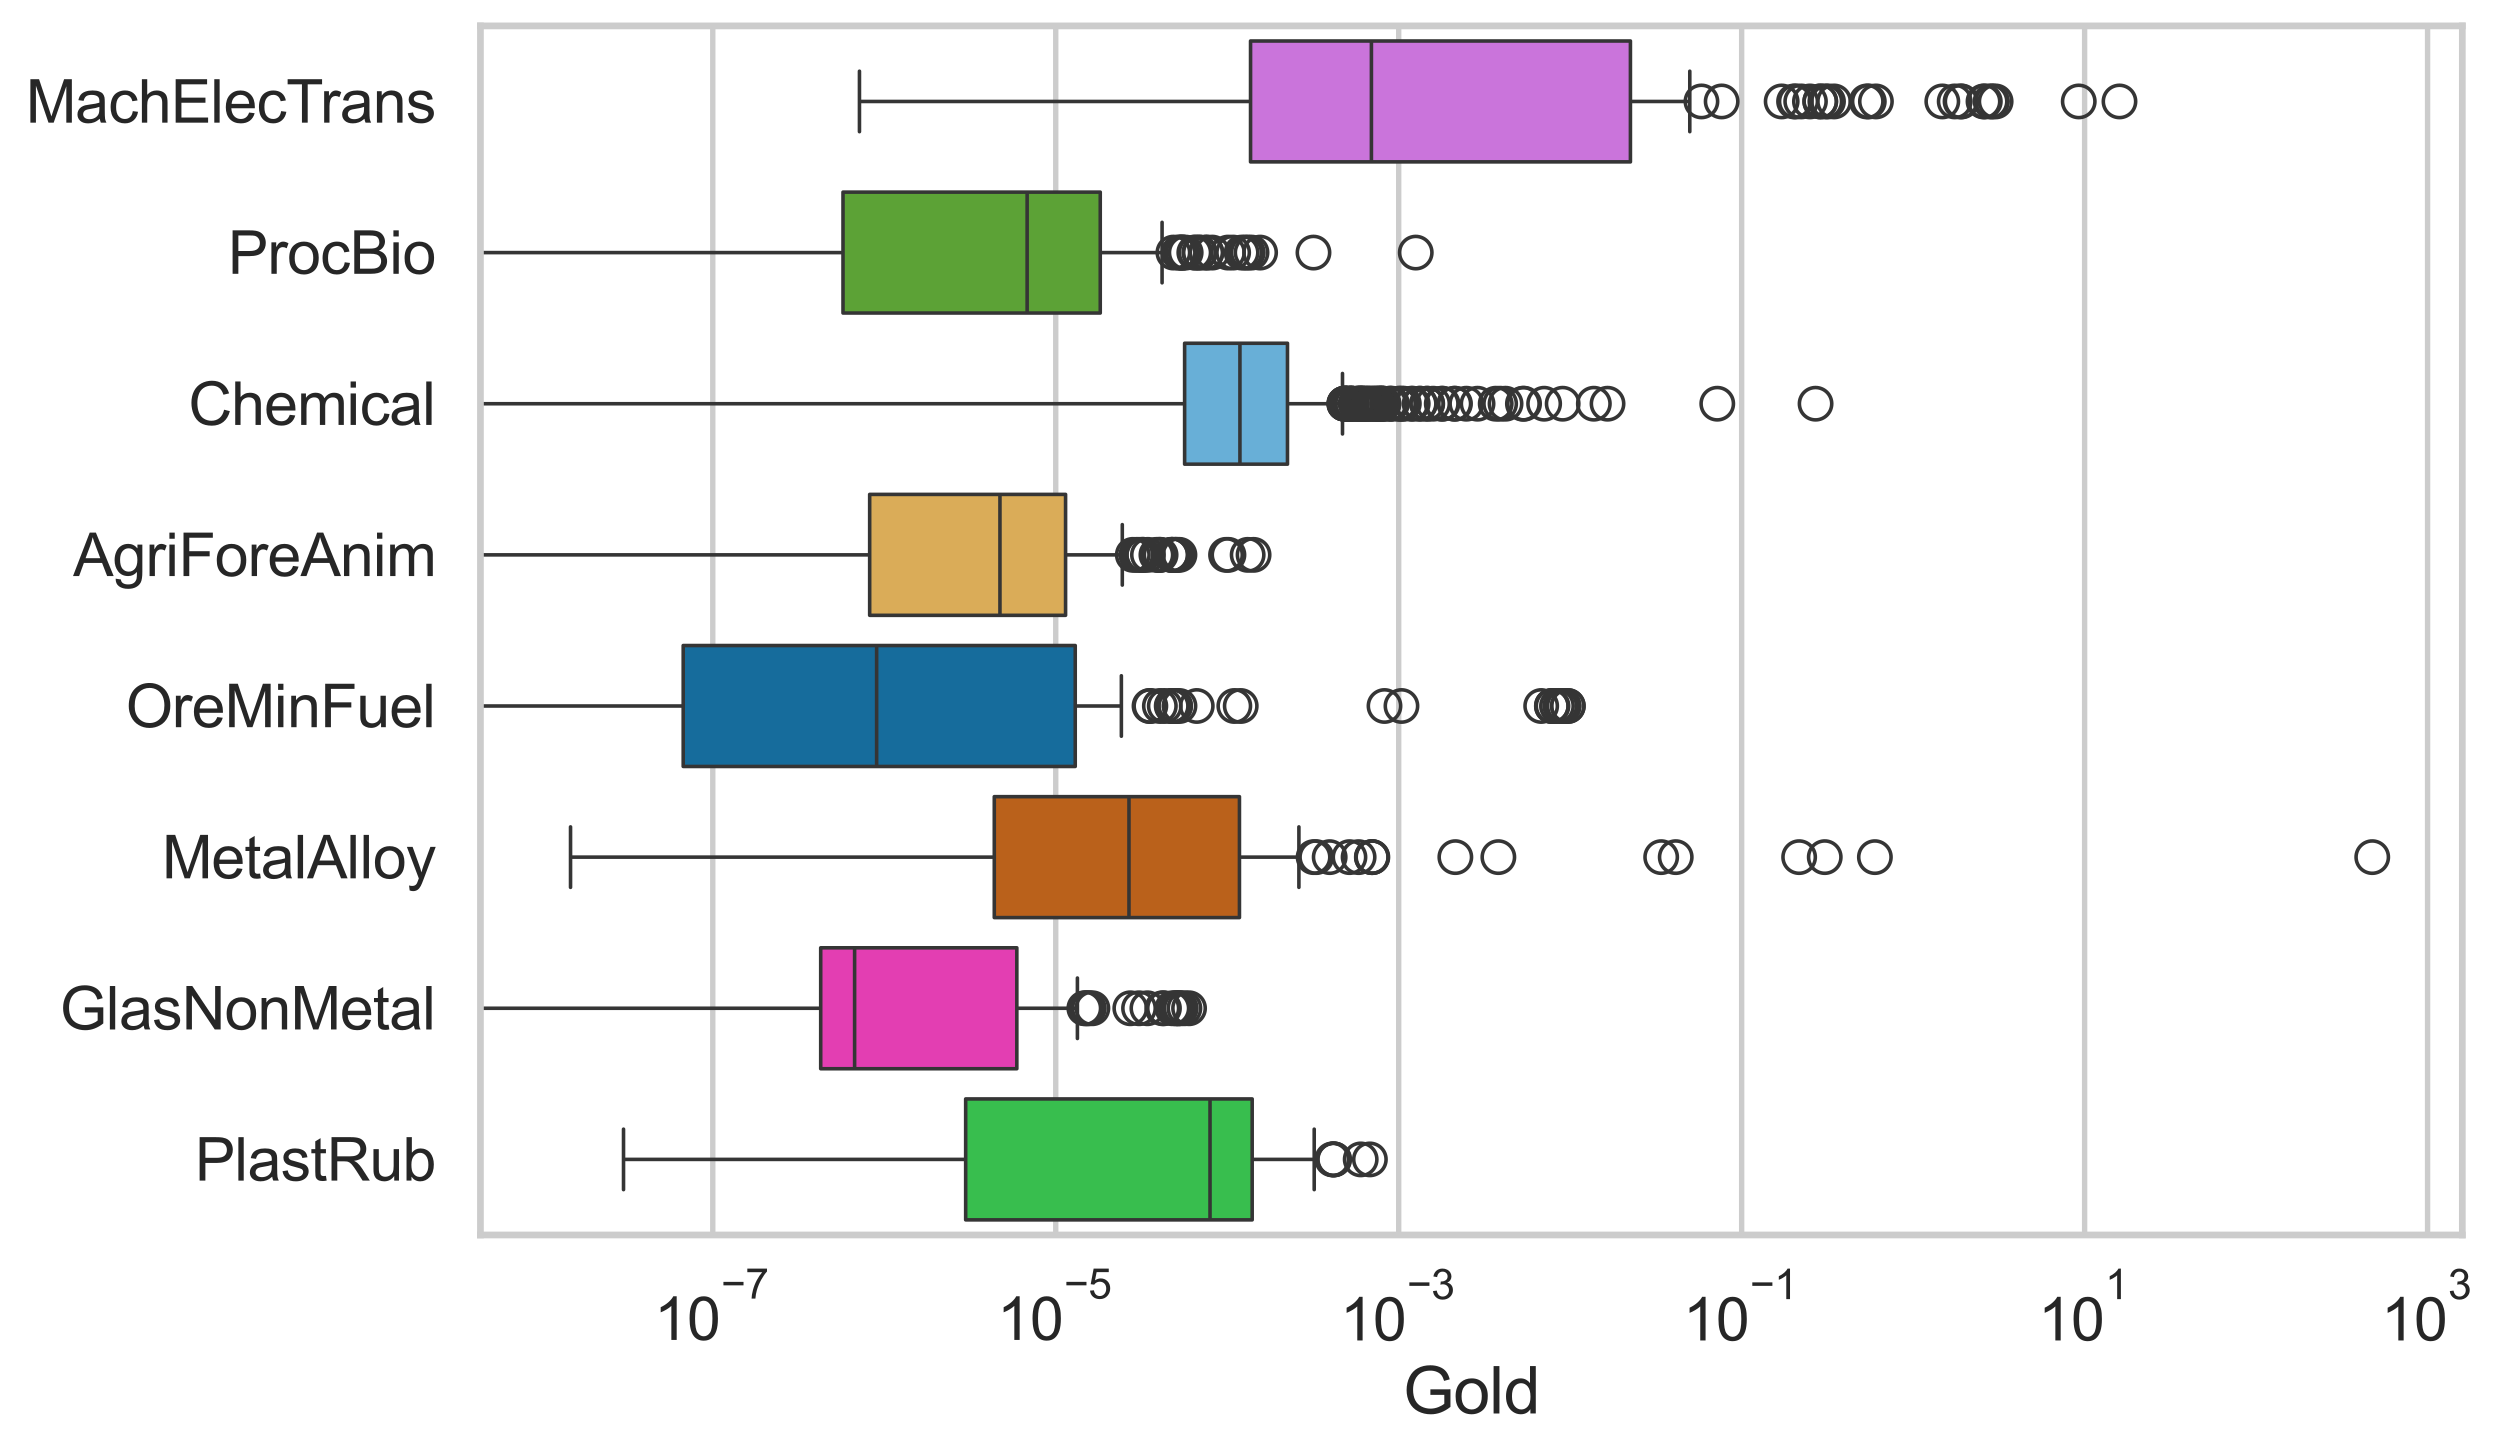 <?xml version="1.0" encoding="utf-8" standalone="no"?>
<!DOCTYPE svg PUBLIC "-//W3C//DTD SVG 1.1//EN"
  "http://www.w3.org/Graphics/SVG/1.1/DTD/svg11.dtd">
<svg xmlns:xlink="http://www.w3.org/1999/xlink" width="695.695pt" height="404.121pt" viewBox="0 0 695.695 404.121" xmlns="http://www.w3.org/2000/svg" version="1.1">
 <defs>
  <style type="text/css">*{stroke-linejoin: round; stroke-linecap: butt}</style>
 </defs>
 <g id="figure_1">
  <g id="patch_1">
   <path d="M 0 404.121 
L 695.695 404.121 
L 695.695 0 
L 0 0 
z
" style="fill: #ffffff"/>
  </g>
  <g id="axes_1">
   <g id="patch_2">
    <path d="M 133.697 343.665 
L 685.212 343.665 
L 685.212 7.2 
L 133.697 7.2 
z
" style="fill: #ffffff"/>
   </g>
   <g id="matplotlib.axis_1">
    <g id="xtick_1">
     <g id="line2d_1">
      <path d="M 198.35 343.665 
L 198.35 7.2 
" clip-path="url(#padf1cd4efc)" style="fill: none; stroke: #cccccc; stroke-width: 1.5; stroke-linecap: round"/>
     </g>
     <g id="text_1">
      <!-- $\mathdefault{10^{-7}}$ -->
      <g style="fill: #262626" transform="translate(182.015 373.015) scale(0.165 -0.165)">
       <defs>
        <path id="ArialMT-31" d="M 2384 0 
L 1822 0 
L 1822 3584 
Q 1619 3391 1289 3197 
Q 959 3003 697 2906 
L 697 3450 
Q 1169 3672 1522 3987 
Q 1875 4303 2022 4600 
L 2384 4600 
L 2384 0 
z
" transform="scale(0.016)"/>
        <path id="ArialMT-30" d="M 266 2259 
Q 266 3072 433 3567 
Q 600 4063 929 4331 
Q 1259 4600 1759 4600 
Q 2128 4600 2406 4451 
Q 2684 4303 2865 4023 
Q 3047 3744 3150 3342 
Q 3253 2941 3253 2259 
Q 3253 1453 3087 958 
Q 2922 463 2592 192 
Q 2263 -78 1759 -78 
Q 1097 -78 719 397 
Q 266 969 266 2259 
z
M 844 2259 
Q 844 1131 1108 757 
Q 1372 384 1759 384 
Q 2147 384 2411 759 
Q 2675 1134 2675 2259 
Q 2675 3391 2411 3762 
Q 2147 4134 1753 4134 
Q 1366 4134 1134 3806 
Q 844 3388 844 2259 
z
" transform="scale(0.016)"/>
        <path id="ArialMT-2212" d="M 3381 1997 
L 356 1997 
L 356 2522 
L 3381 2522 
L 3381 1997 
z
" transform="scale(0.016)"/>
        <path id="ArialMT-37" d="M 303 3981 
L 303 4522 
L 3269 4522 
L 3269 4084 
Q 2831 3619 2401 2847 
Q 1972 2075 1738 1259 
Q 1569 684 1522 0 
L 944 0 
Q 953 541 1156 1306 
Q 1359 2072 1739 2783 
Q 2119 3494 2547 3981 
L 303 3981 
z
" transform="scale(0.016)"/>
       </defs>
       <use xlink:href="#ArialMT-31" transform="translate(0 0.847)"/>
       <use xlink:href="#ArialMT-30" transform="translate(55.615 0.847)"/>
       <use xlink:href="#ArialMT-2212" transform="translate(112.973 70.541) scale(0.7)"/>
       <use xlink:href="#ArialMT-37" transform="translate(153.852 70.541) scale(0.7)"/>
      </g>
     </g>
    </g>
    <g id="xtick_2">
     <g id="line2d_2">
      <path d="M 293.788 343.665 
L 293.788 7.2 
" clip-path="url(#padf1cd4efc)" style="fill: none; stroke: #cccccc; stroke-width: 1.5; stroke-linecap: round"/>
     </g>
     <g id="text_2">
      <!-- $\mathdefault{10^{-5}}$ -->
      <g style="fill: #262626" transform="translate(277.453 373.015) scale(0.165 -0.165)">
       <defs>
        <path id="ArialMT-35" d="M 266 1200 
L 856 1250 
Q 922 819 1161 601 
Q 1400 384 1738 384 
Q 2144 384 2425 690 
Q 2706 997 2706 1503 
Q 2706 1984 2436 2262 
Q 2166 2541 1728 2541 
Q 1456 2541 1237 2417 
Q 1019 2294 894 2097 
L 366 2166 
L 809 4519 
L 3088 4519 
L 3088 3981 
L 1259 3981 
L 1013 2750 
Q 1425 3038 1878 3038 
Q 2478 3038 2890 2622 
Q 3303 2206 3303 1553 
Q 3303 931 2941 478 
Q 2500 -78 1738 -78 
Q 1113 -78 717 272 
Q 322 622 266 1200 
z
" transform="scale(0.016)"/>
       </defs>
       <use xlink:href="#ArialMT-31" transform="translate(0 0.88)"/>
       <use xlink:href="#ArialMT-30" transform="translate(55.615 0.88)"/>
       <use xlink:href="#ArialMT-2212" transform="translate(112.973 70.573) scale(0.7)"/>
       <use xlink:href="#ArialMT-35" transform="translate(153.852 70.573) scale(0.7)"/>
      </g>
     </g>
    </g>
    <g id="xtick_3">
     <g id="line2d_3">
      <path d="M 389.227 343.665 
L 389.227 7.2 
" clip-path="url(#padf1cd4efc)" style="fill: none; stroke: #cccccc; stroke-width: 1.5; stroke-linecap: round"/>
     </g>
     <g id="text_3">
      <!-- $\mathdefault{10^{-3}}$ -->
      <g style="fill: #262626" transform="translate(372.892 373.18) scale(0.165 -0.165)">
       <defs>
        <path id="ArialMT-33" d="M 269 1209 
L 831 1284 
Q 928 806 1161 595 
Q 1394 384 1728 384 
Q 2125 384 2398 659 
Q 2672 934 2672 1341 
Q 2672 1728 2419 1979 
Q 2166 2231 1775 2231 
Q 1616 2231 1378 2169 
L 1441 2663 
Q 1497 2656 1531 2656 
Q 1891 2656 2178 2843 
Q 2466 3031 2466 3422 
Q 2466 3731 2256 3934 
Q 2047 4138 1716 4138 
Q 1388 4138 1169 3931 
Q 950 3725 888 3313 
L 325 3413 
Q 428 3978 793 4289 
Q 1159 4600 1703 4600 
Q 2078 4600 2393 4439 
Q 2709 4278 2876 4000 
Q 3044 3722 3044 3409 
Q 3044 3113 2884 2869 
Q 2725 2625 2413 2481 
Q 2819 2388 3044 2092 
Q 3269 1797 3269 1353 
Q 3269 753 2831 336 
Q 2394 -81 1725 -81 
Q 1122 -81 723 278 
Q 325 638 269 1209 
z
" transform="scale(0.016)"/>
       </defs>
       <use xlink:href="#ArialMT-31" transform="translate(0 0.994)"/>
       <use xlink:href="#ArialMT-30" transform="translate(55.615 0.994)"/>
       <use xlink:href="#ArialMT-2212" transform="translate(112.973 70.688) scale(0.7)"/>
       <use xlink:href="#ArialMT-33" transform="translate(153.852 70.688) scale(0.7)"/>
      </g>
     </g>
    </g>
    <g id="xtick_4">
     <g id="line2d_4">
      <path d="M 484.665 343.665 
L 484.665 7.2 
" clip-path="url(#padf1cd4efc)" style="fill: none; stroke: #cccccc; stroke-width: 1.5; stroke-linecap: round"/>
     </g>
     <g id="text_4">
      <!-- $\mathdefault{10^{-1}}$ -->
      <g style="fill: #262626" transform="translate(468.33 373.18) scale(0.165 -0.165)">
       <use xlink:href="#ArialMT-31" transform="translate(0 0.994)"/>
       <use xlink:href="#ArialMT-30" transform="translate(55.615 0.994)"/>
       <use xlink:href="#ArialMT-2212" transform="translate(112.973 70.688) scale(0.7)"/>
       <use xlink:href="#ArialMT-31" transform="translate(153.852 70.688) scale(0.7)"/>
      </g>
     </g>
    </g>
    <g id="xtick_5">
     <g id="line2d_5">
      <path d="M 580.104 343.665 
L 580.104 7.2 
" clip-path="url(#padf1cd4efc)" style="fill: none; stroke: #cccccc; stroke-width: 1.5; stroke-linecap: round"/>
     </g>
     <g id="text_5">
      <!-- $\mathdefault{10^{1}}$ -->
      <g style="fill: #262626" transform="translate(567.151 373.18) scale(0.165 -0.165)">
       <use xlink:href="#ArialMT-31" transform="translate(0 0.994)"/>
       <use xlink:href="#ArialMT-30" transform="translate(55.615 0.994)"/>
       <use xlink:href="#ArialMT-31" transform="translate(112.973 70.688) scale(0.7)"/>
      </g>
     </g>
    </g>
    <g id="xtick_6">
     <g id="line2d_6">
      <path d="M 675.542 343.665 
L 675.542 7.2 
" clip-path="url(#padf1cd4efc)" style="fill: none; stroke: #cccccc; stroke-width: 1.5; stroke-linecap: round"/>
     </g>
     <g id="text_6">
      <!-- $\mathdefault{10^{3}}$ -->
      <g style="fill: #262626" transform="translate(662.59 373.18) scale(0.165 -0.165)">
       <use xlink:href="#ArialMT-31" transform="translate(0 0.994)"/>
       <use xlink:href="#ArialMT-30" transform="translate(55.615 0.994)"/>
       <use xlink:href="#ArialMT-33" transform="translate(112.973 70.688) scale(0.7)"/>
      </g>
     </g>
    </g>
    <g id="text_7">
     <!-- Gold -->
     <g style="fill: #262626" transform="translate(390.445 393.344) scale(0.18 -0.18)">
      <defs>
       <path id="ArialMT-47" d="M 2638 1797 
L 2638 2334 
L 4578 2338 
L 4578 638 
Q 4131 281 3656 101 
Q 3181 -78 2681 -78 
Q 2006 -78 1454 211 
Q 903 500 622 1047 
Q 341 1594 341 2269 
Q 341 2938 620 3517 
Q 900 4097 1425 4378 
Q 1950 4659 2634 4659 
Q 3131 4659 3532 4498 
Q 3934 4338 4162 4050 
Q 4391 3763 4509 3300 
L 3963 3150 
Q 3859 3500 3706 3700 
Q 3553 3900 3268 4020 
Q 2984 4141 2638 4141 
Q 2222 4141 1919 4014 
Q 1616 3888 1430 3681 
Q 1244 3475 1141 3228 
Q 966 2803 966 2306 
Q 966 1694 1177 1281 
Q 1388 869 1791 669 
Q 2194 469 2647 469 
Q 3041 469 3416 620 
Q 3791 772 3984 944 
L 3984 1797 
L 2638 1797 
z
" transform="scale(0.016)"/>
       <path id="ArialMT-6f" d="M 213 1659 
Q 213 2581 725 3025 
Q 1153 3394 1769 3394 
Q 2453 3394 2887 2945 
Q 3322 2497 3322 1706 
Q 3322 1066 3130 698 
Q 2938 331 2570 128 
Q 2203 -75 1769 -75 
Q 1072 -75 642 372 
Q 213 819 213 1659 
z
M 791 1659 
Q 791 1022 1069 705 
Q 1347 388 1769 388 
Q 2188 388 2466 706 
Q 2744 1025 2744 1678 
Q 2744 2294 2464 2611 
Q 2184 2928 1769 2928 
Q 1347 2928 1069 2612 
Q 791 2297 791 1659 
z
" transform="scale(0.016)"/>
       <path id="ArialMT-6c" d="M 409 0 
L 409 4581 
L 972 4581 
L 972 0 
L 409 0 
z
" transform="scale(0.016)"/>
       <path id="ArialMT-64" d="M 2575 0 
L 2575 419 
Q 2259 -75 1647 -75 
Q 1250 -75 917 144 
Q 584 363 401 755 
Q 219 1147 219 1656 
Q 219 2153 384 2558 
Q 550 2963 881 3178 
Q 1213 3394 1622 3394 
Q 1922 3394 2156 3267 
Q 2391 3141 2538 2938 
L 2538 4581 
L 3097 4581 
L 3097 0 
L 2575 0 
z
M 797 1656 
Q 797 1019 1065 703 
Q 1334 388 1700 388 
Q 2069 388 2326 689 
Q 2584 991 2584 1609 
Q 2584 2291 2321 2609 
Q 2059 2928 1675 2928 
Q 1300 2928 1048 2622 
Q 797 2316 797 1656 
z
" transform="scale(0.016)"/>
      </defs>
      <use xlink:href="#ArialMT-47"/>
      <use xlink:href="#ArialMT-6f" transform="translate(77.783 0)"/>
      <use xlink:href="#ArialMT-6c" transform="translate(133.398 0)"/>
      <use xlink:href="#ArialMT-64" transform="translate(155.615 0)"/>
     </g>
    </g>
   </g>
   <g id="matplotlib.axis_2">
    <g id="ytick_1">
     <g id="text_8">
      <!-- MachElecTrans -->
      <g style="fill: #262626" transform="translate(7.2 34.134) scale(0.165 -0.165)">
       <defs>
        <path id="ArialMT-4d" d="M 475 0 
L 475 4581 
L 1388 4581 
L 2472 1338 
Q 2622 884 2691 659 
Q 2769 909 2934 1394 
L 4031 4581 
L 4847 4581 
L 4847 0 
L 4263 0 
L 4263 3834 
L 2931 0 
L 2384 0 
L 1059 3900 
L 1059 0 
L 475 0 
z
" transform="scale(0.016)"/>
        <path id="ArialMT-61" d="M 2588 409 
Q 2275 144 1986 34 
Q 1697 -75 1366 -75 
Q 819 -75 525 192 
Q 231 459 231 875 
Q 231 1119 342 1320 
Q 453 1522 633 1644 
Q 813 1766 1038 1828 
Q 1203 1872 1538 1913 
Q 2219 1994 2541 2106 
Q 2544 2222 2544 2253 
Q 2544 2597 2384 2738 
Q 2169 2928 1744 2928 
Q 1347 2928 1158 2789 
Q 969 2650 878 2297 
L 328 2372 
Q 403 2725 575 2942 
Q 747 3159 1072 3276 
Q 1397 3394 1825 3394 
Q 2250 3394 2515 3294 
Q 2781 3194 2906 3042 
Q 3031 2891 3081 2659 
Q 3109 2516 3109 2141 
L 3109 1391 
Q 3109 606 3145 398 
Q 3181 191 3288 0 
L 2700 0 
Q 2613 175 2588 409 
z
M 2541 1666 
Q 2234 1541 1622 1453 
Q 1275 1403 1131 1340 
Q 988 1278 909 1158 
Q 831 1038 831 891 
Q 831 666 1001 516 
Q 1172 366 1500 366 
Q 1825 366 2078 508 
Q 2331 650 2450 897 
Q 2541 1088 2541 1459 
L 2541 1666 
z
" transform="scale(0.016)"/>
        <path id="ArialMT-63" d="M 2588 1216 
L 3141 1144 
Q 3050 572 2676 248 
Q 2303 -75 1759 -75 
Q 1078 -75 664 370 
Q 250 816 250 1647 
Q 250 2184 428 2587 
Q 606 2991 970 3192 
Q 1334 3394 1763 3394 
Q 2303 3394 2647 3120 
Q 2991 2847 3088 2344 
L 2541 2259 
Q 2463 2594 2264 2762 
Q 2066 2931 1784 2931 
Q 1359 2931 1093 2626 
Q 828 2322 828 1663 
Q 828 994 1084 691 
Q 1341 388 1753 388 
Q 2084 388 2306 591 
Q 2528 794 2588 1216 
z
" transform="scale(0.016)"/>
        <path id="ArialMT-68" d="M 422 0 
L 422 4581 
L 984 4581 
L 984 2938 
Q 1378 3394 1978 3394 
Q 2347 3394 2619 3248 
Q 2891 3103 3008 2847 
Q 3125 2591 3125 2103 
L 3125 0 
L 2563 0 
L 2563 2103 
Q 2563 2525 2380 2717 
Q 2197 2909 1863 2909 
Q 1613 2909 1392 2779 
Q 1172 2650 1078 2428 
Q 984 2206 984 1816 
L 984 0 
L 422 0 
z
" transform="scale(0.016)"/>
        <path id="ArialMT-45" d="M 506 0 
L 506 4581 
L 3819 4581 
L 3819 4041 
L 1113 4041 
L 1113 2638 
L 3647 2638 
L 3647 2100 
L 1113 2100 
L 1113 541 
L 3925 541 
L 3925 0 
L 506 0 
z
" transform="scale(0.016)"/>
        <path id="ArialMT-65" d="M 2694 1069 
L 3275 997 
Q 3138 488 2766 206 
Q 2394 -75 1816 -75 
Q 1088 -75 661 373 
Q 234 822 234 1631 
Q 234 2469 665 2931 
Q 1097 3394 1784 3394 
Q 2450 3394 2872 2941 
Q 3294 2488 3294 1666 
Q 3294 1616 3291 1516 
L 816 1516 
Q 847 969 1125 678 
Q 1403 388 1819 388 
Q 2128 388 2347 550 
Q 2566 713 2694 1069 
z
M 847 1978 
L 2700 1978 
Q 2663 2397 2488 2606 
Q 2219 2931 1791 2931 
Q 1403 2931 1139 2672 
Q 875 2413 847 1978 
z
" transform="scale(0.016)"/>
        <path id="ArialMT-54" d="M 1659 0 
L 1659 4041 
L 150 4041 
L 150 4581 
L 3781 4581 
L 3781 4041 
L 2266 4041 
L 2266 0 
L 1659 0 
z
" transform="scale(0.016)"/>
        <path id="ArialMT-72" d="M 416 0 
L 416 3319 
L 922 3319 
L 922 2816 
Q 1116 3169 1280 3281 
Q 1444 3394 1641 3394 
Q 1925 3394 2219 3213 
L 2025 2691 
Q 1819 2813 1613 2813 
Q 1428 2813 1281 2702 
Q 1134 2591 1072 2394 
Q 978 2094 978 1738 
L 978 0 
L 416 0 
z
" transform="scale(0.016)"/>
        <path id="ArialMT-6e" d="M 422 0 
L 422 3319 
L 928 3319 
L 928 2847 
Q 1294 3394 1984 3394 
Q 2284 3394 2536 3286 
Q 2788 3178 2913 3003 
Q 3038 2828 3088 2588 
Q 3119 2431 3119 2041 
L 3119 0 
L 2556 0 
L 2556 2019 
Q 2556 2363 2490 2533 
Q 2425 2703 2258 2804 
Q 2091 2906 1866 2906 
Q 1506 2906 1245 2678 
Q 984 2450 984 1813 
L 984 0 
L 422 0 
z
" transform="scale(0.016)"/>
        <path id="ArialMT-73" d="M 197 991 
L 753 1078 
Q 800 744 1014 566 
Q 1228 388 1613 388 
Q 2000 388 2187 545 
Q 2375 703 2375 916 
Q 2375 1106 2209 1216 
Q 2094 1291 1634 1406 
Q 1016 1563 777 1677 
Q 538 1791 414 1992 
Q 291 2194 291 2438 
Q 291 2659 392 2848 
Q 494 3038 669 3163 
Q 800 3259 1026 3326 
Q 1253 3394 1513 3394 
Q 1903 3394 2198 3281 
Q 2494 3169 2634 2976 
Q 2775 2784 2828 2463 
L 2278 2388 
Q 2241 2644 2061 2787 
Q 1881 2931 1553 2931 
Q 1166 2931 1000 2803 
Q 834 2675 834 2503 
Q 834 2394 903 2306 
Q 972 2216 1119 2156 
Q 1203 2125 1616 2013 
Q 2213 1853 2448 1751 
Q 2684 1650 2818 1456 
Q 2953 1263 2953 975 
Q 2953 694 2789 445 
Q 2625 197 2315 61 
Q 2006 -75 1616 -75 
Q 969 -75 630 194 
Q 291 463 197 991 
z
" transform="scale(0.016)"/>
       </defs>
       <use xlink:href="#ArialMT-4d"/>
       <use xlink:href="#ArialMT-61" transform="translate(83.301 0)"/>
       <use xlink:href="#ArialMT-63" transform="translate(138.916 0)"/>
       <use xlink:href="#ArialMT-68" transform="translate(188.916 0)"/>
       <use xlink:href="#ArialMT-45" transform="translate(244.531 0)"/>
       <use xlink:href="#ArialMT-6c" transform="translate(311.23 0)"/>
       <use xlink:href="#ArialMT-65" transform="translate(333.447 0)"/>
       <use xlink:href="#ArialMT-63" transform="translate(389.062 0)"/>
       <use xlink:href="#ArialMT-54" transform="translate(439.062 0)"/>
       <use xlink:href="#ArialMT-72" transform="translate(496.396 0)"/>
       <use xlink:href="#ArialMT-61" transform="translate(529.697 0)"/>
       <use xlink:href="#ArialMT-6e" transform="translate(585.312 0)"/>
       <use xlink:href="#ArialMT-73" transform="translate(640.928 0)"/>
      </g>
     </g>
    </g>
    <g id="ytick_2">
     <g id="text_9">
      <!-- ProcBio -->
      <g style="fill: #262626" transform="translate(63.424 76.192) scale(0.165 -0.165)">
       <defs>
        <path id="ArialMT-50" d="M 494 0 
L 494 4581 
L 2222 4581 
Q 2678 4581 2919 4538 
Q 3256 4481 3484 4323 
Q 3713 4166 3852 3881 
Q 3991 3597 3991 3256 
Q 3991 2672 3619 2267 
Q 3247 1863 2275 1863 
L 1100 1863 
L 1100 0 
L 494 0 
z
M 1100 2403 
L 2284 2403 
Q 2872 2403 3119 2622 
Q 3366 2841 3366 3238 
Q 3366 3525 3220 3729 
Q 3075 3934 2838 4000 
Q 2684 4041 2272 4041 
L 1100 4041 
L 1100 2403 
z
" transform="scale(0.016)"/>
        <path id="ArialMT-42" d="M 469 0 
L 469 4581 
L 2188 4581 
Q 2713 4581 3030 4442 
Q 3347 4303 3526 4014 
Q 3706 3725 3706 3409 
Q 3706 3116 3547 2856 
Q 3388 2597 3066 2438 
Q 3481 2316 3704 2022 
Q 3928 1728 3928 1328 
Q 3928 1006 3792 729 
Q 3656 453 3456 303 
Q 3256 153 2954 76 
Q 2653 0 2216 0 
L 469 0 
z
M 1075 2656 
L 2066 2656 
Q 2469 2656 2644 2709 
Q 2875 2778 2992 2937 
Q 3109 3097 3109 3338 
Q 3109 3566 3000 3739 
Q 2891 3913 2687 3977 
Q 2484 4041 1991 4041 
L 1075 4041 
L 1075 2656 
z
M 1075 541 
L 2216 541 
Q 2509 541 2628 563 
Q 2838 600 2978 687 
Q 3119 775 3209 942 
Q 3300 1109 3300 1328 
Q 3300 1584 3169 1773 
Q 3038 1963 2805 2039 
Q 2572 2116 2134 2116 
L 1075 2116 
L 1075 541 
z
" transform="scale(0.016)"/>
        <path id="ArialMT-69" d="M 425 3934 
L 425 4581 
L 988 4581 
L 988 3934 
L 425 3934 
z
M 425 0 
L 425 3319 
L 988 3319 
L 988 0 
L 425 0 
z
" transform="scale(0.016)"/>
       </defs>
       <use xlink:href="#ArialMT-50"/>
       <use xlink:href="#ArialMT-72" transform="translate(66.699 0)"/>
       <use xlink:href="#ArialMT-6f" transform="translate(100 0)"/>
       <use xlink:href="#ArialMT-63" transform="translate(155.615 0)"/>
       <use xlink:href="#ArialMT-42" transform="translate(205.615 0)"/>
       <use xlink:href="#ArialMT-69" transform="translate(272.314 0)"/>
       <use xlink:href="#ArialMT-6f" transform="translate(294.531 0)"/>
      </g>
     </g>
    </g>
    <g id="ytick_3">
     <g id="text_10">
      <!-- Chemical -->
      <g style="fill: #262626" transform="translate(52.428 118.25) scale(0.165 -0.165)">
       <defs>
        <path id="ArialMT-43" d="M 3763 1606 
L 4369 1453 
Q 4178 706 3683 314 
Q 3188 -78 2472 -78 
Q 1731 -78 1267 223 
Q 803 525 561 1097 
Q 319 1669 319 2325 
Q 319 3041 592 3573 
Q 866 4106 1370 4382 
Q 1875 4659 2481 4659 
Q 3169 4659 3637 4309 
Q 4106 3959 4291 3325 
L 3694 3184 
Q 3534 3684 3231 3912 
Q 2928 4141 2469 4141 
Q 1941 4141 1586 3887 
Q 1231 3634 1087 3207 
Q 944 2781 944 2328 
Q 944 1744 1114 1308 
Q 1284 872 1643 656 
Q 2003 441 2422 441 
Q 2931 441 3284 734 
Q 3638 1028 3763 1606 
z
" transform="scale(0.016)"/>
        <path id="ArialMT-6d" d="M 422 0 
L 422 3319 
L 925 3319 
L 925 2853 
Q 1081 3097 1340 3245 
Q 1600 3394 1931 3394 
Q 2300 3394 2536 3241 
Q 2772 3088 2869 2813 
Q 3263 3394 3894 3394 
Q 4388 3394 4653 3120 
Q 4919 2847 4919 2278 
L 4919 0 
L 4359 0 
L 4359 2091 
Q 4359 2428 4304 2576 
Q 4250 2725 4106 2815 
Q 3963 2906 3769 2906 
Q 3419 2906 3187 2673 
Q 2956 2441 2956 1928 
L 2956 0 
L 2394 0 
L 2394 2156 
Q 2394 2531 2256 2718 
Q 2119 2906 1806 2906 
Q 1569 2906 1367 2781 
Q 1166 2656 1075 2415 
Q 984 2175 984 1722 
L 984 0 
L 422 0 
z
" transform="scale(0.016)"/>
       </defs>
       <use xlink:href="#ArialMT-43"/>
       <use xlink:href="#ArialMT-68" transform="translate(72.217 0)"/>
       <use xlink:href="#ArialMT-65" transform="translate(127.832 0)"/>
       <use xlink:href="#ArialMT-6d" transform="translate(183.447 0)"/>
       <use xlink:href="#ArialMT-69" transform="translate(266.748 0)"/>
       <use xlink:href="#ArialMT-63" transform="translate(288.965 0)"/>
       <use xlink:href="#ArialMT-61" transform="translate(338.965 0)"/>
       <use xlink:href="#ArialMT-6c" transform="translate(394.58 0)"/>
      </g>
     </g>
    </g>
    <g id="ytick_4">
     <g id="text_11">
      <!-- AgriForeAnim -->
      <g style="fill: #262626" transform="translate(20.341 160.308) scale(0.165 -0.165)">
       <defs>
        <path id="ArialMT-41" d="M -9 0 
L 1750 4581 
L 2403 4581 
L 4278 0 
L 3588 0 
L 3053 1388 
L 1138 1388 
L 634 0 
L -9 0 
z
M 1313 1881 
L 2866 1881 
L 2388 3150 
Q 2169 3728 2063 4100 
Q 1975 3659 1816 3225 
L 1313 1881 
z
" transform="scale(0.016)"/>
        <path id="ArialMT-67" d="M 319 -275 
L 866 -356 
Q 900 -609 1056 -725 
Q 1266 -881 1628 -881 
Q 2019 -881 2231 -725 
Q 2444 -569 2519 -288 
Q 2563 -116 2559 434 
Q 2191 0 1641 0 
Q 956 0 581 494 
Q 206 988 206 1678 
Q 206 2153 378 2554 
Q 550 2956 876 3175 
Q 1203 3394 1644 3394 
Q 2231 3394 2613 2919 
L 2613 3319 
L 3131 3319 
L 3131 450 
Q 3131 -325 2973 -648 
Q 2816 -972 2473 -1159 
Q 2131 -1347 1631 -1347 
Q 1038 -1347 672 -1080 
Q 306 -813 319 -275 
z
M 784 1719 
Q 784 1066 1043 766 
Q 1303 466 1694 466 
Q 2081 466 2343 764 
Q 2606 1063 2606 1700 
Q 2606 2309 2336 2618 
Q 2066 2928 1684 2928 
Q 1309 2928 1046 2623 
Q 784 2319 784 1719 
z
" transform="scale(0.016)"/>
        <path id="ArialMT-46" d="M 525 0 
L 525 4581 
L 3616 4581 
L 3616 4041 
L 1131 4041 
L 1131 2622 
L 3281 2622 
L 3281 2081 
L 1131 2081 
L 1131 0 
L 525 0 
z
" transform="scale(0.016)"/>
       </defs>
       <use xlink:href="#ArialMT-41"/>
       <use xlink:href="#ArialMT-67" transform="translate(66.699 0)"/>
       <use xlink:href="#ArialMT-72" transform="translate(122.314 0)"/>
       <use xlink:href="#ArialMT-69" transform="translate(155.615 0)"/>
       <use xlink:href="#ArialMT-46" transform="translate(177.832 0)"/>
       <use xlink:href="#ArialMT-6f" transform="translate(238.916 0)"/>
       <use xlink:href="#ArialMT-72" transform="translate(294.531 0)"/>
       <use xlink:href="#ArialMT-65" transform="translate(327.832 0)"/>
       <use xlink:href="#ArialMT-41" transform="translate(383.447 0)"/>
       <use xlink:href="#ArialMT-6e" transform="translate(450.146 0)"/>
       <use xlink:href="#ArialMT-69" transform="translate(505.762 0)"/>
       <use xlink:href="#ArialMT-6d" transform="translate(527.979 0)"/>
      </g>
     </g>
    </g>
    <g id="ytick_5">
     <g id="text_12">
      <!-- OreMinFuel -->
      <g style="fill: #262626" transform="translate(35.013 202.366) scale(0.165 -0.165)">
       <defs>
        <path id="ArialMT-4f" d="M 309 2231 
Q 309 3372 921 4017 
Q 1534 4663 2503 4663 
Q 3138 4663 3647 4359 
Q 4156 4056 4423 3514 
Q 4691 2972 4691 2284 
Q 4691 1588 4409 1038 
Q 4128 488 3612 205 
Q 3097 -78 2500 -78 
Q 1853 -78 1343 234 
Q 834 547 571 1087 
Q 309 1628 309 2231 
z
M 934 2222 
Q 934 1394 1379 917 
Q 1825 441 2497 441 
Q 3181 441 3623 922 
Q 4066 1403 4066 2288 
Q 4066 2847 3877 3264 
Q 3688 3681 3323 3911 
Q 2959 4141 2506 4141 
Q 1863 4141 1398 3698 
Q 934 3256 934 2222 
z
" transform="scale(0.016)"/>
        <path id="ArialMT-75" d="M 2597 0 
L 2597 488 
Q 2209 -75 1544 -75 
Q 1250 -75 995 37 
Q 741 150 617 320 
Q 494 491 444 738 
Q 409 903 409 1263 
L 409 3319 
L 972 3319 
L 972 1478 
Q 972 1038 1006 884 
Q 1059 663 1231 536 
Q 1403 409 1656 409 
Q 1909 409 2131 539 
Q 2353 669 2445 892 
Q 2538 1116 2538 1541 
L 2538 3319 
L 3100 3319 
L 3100 0 
L 2597 0 
z
" transform="scale(0.016)"/>
       </defs>
       <use xlink:href="#ArialMT-4f"/>
       <use xlink:href="#ArialMT-72" transform="translate(77.783 0)"/>
       <use xlink:href="#ArialMT-65" transform="translate(111.084 0)"/>
       <use xlink:href="#ArialMT-4d" transform="translate(166.699 0)"/>
       <use xlink:href="#ArialMT-69" transform="translate(250 0)"/>
       <use xlink:href="#ArialMT-6e" transform="translate(272.217 0)"/>
       <use xlink:href="#ArialMT-46" transform="translate(327.832 0)"/>
       <use xlink:href="#ArialMT-75" transform="translate(388.916 0)"/>
       <use xlink:href="#ArialMT-65" transform="translate(444.531 0)"/>
       <use xlink:href="#ArialMT-6c" transform="translate(500.146 0)"/>
      </g>
     </g>
    </g>
    <g id="ytick_6">
     <g id="text_13">
      <!-- MetalAlloy -->
      <g style="fill: #262626" transform="translate(45.088 244.425) scale(0.165 -0.165)">
       <defs>
        <path id="ArialMT-74" d="M 1650 503 
L 1731 6 
Q 1494 -44 1306 -44 
Q 1000 -44 831 53 
Q 663 150 594 308 
Q 525 466 525 972 
L 525 2881 
L 113 2881 
L 113 3319 
L 525 3319 
L 525 4141 
L 1084 4478 
L 1084 3319 
L 1650 3319 
L 1650 2881 
L 1084 2881 
L 1084 941 
Q 1084 700 1114 631 
Q 1144 563 1211 522 
Q 1278 481 1403 481 
Q 1497 481 1650 503 
z
" transform="scale(0.016)"/>
        <path id="ArialMT-79" d="M 397 -1278 
L 334 -750 
Q 519 -800 656 -800 
Q 844 -800 956 -737 
Q 1069 -675 1141 -563 
Q 1194 -478 1313 -144 
Q 1328 -97 1363 -6 
L 103 3319 
L 709 3319 
L 1400 1397 
Q 1534 1031 1641 628 
Q 1738 1016 1872 1384 
L 2581 3319 
L 3144 3319 
L 1881 -56 
Q 1678 -603 1566 -809 
Q 1416 -1088 1222 -1217 
Q 1028 -1347 759 -1347 
Q 597 -1347 397 -1278 
z
" transform="scale(0.016)"/>
       </defs>
       <use xlink:href="#ArialMT-4d"/>
       <use xlink:href="#ArialMT-65" transform="translate(83.301 0)"/>
       <use xlink:href="#ArialMT-74" transform="translate(138.916 0)"/>
       <use xlink:href="#ArialMT-61" transform="translate(166.699 0)"/>
       <use xlink:href="#ArialMT-6c" transform="translate(222.314 0)"/>
       <use xlink:href="#ArialMT-41" transform="translate(244.531 0)"/>
       <use xlink:href="#ArialMT-6c" transform="translate(311.23 0)"/>
       <use xlink:href="#ArialMT-6c" transform="translate(333.447 0)"/>
       <use xlink:href="#ArialMT-6f" transform="translate(355.664 0)"/>
       <use xlink:href="#ArialMT-79" transform="translate(411.279 0)"/>
      </g>
     </g>
    </g>
    <g id="ytick_7">
     <g id="text_14">
      <!-- GlasNonMetal -->
      <g style="fill: #262626" transform="translate(16.659 286.483) scale(0.165 -0.165)">
       <defs>
        <path id="ArialMT-4e" d="M 488 0 
L 488 4581 
L 1109 4581 
L 3516 984 
L 3516 4581 
L 4097 4581 
L 4097 0 
L 3475 0 
L 1069 3600 
L 1069 0 
L 488 0 
z
" transform="scale(0.016)"/>
       </defs>
       <use xlink:href="#ArialMT-47"/>
       <use xlink:href="#ArialMT-6c" transform="translate(77.783 0)"/>
       <use xlink:href="#ArialMT-61" transform="translate(100 0)"/>
       <use xlink:href="#ArialMT-73" transform="translate(155.615 0)"/>
       <use xlink:href="#ArialMT-4e" transform="translate(205.615 0)"/>
       <use xlink:href="#ArialMT-6f" transform="translate(277.832 0)"/>
       <use xlink:href="#ArialMT-6e" transform="translate(333.447 0)"/>
       <use xlink:href="#ArialMT-4d" transform="translate(389.062 0)"/>
       <use xlink:href="#ArialMT-65" transform="translate(472.363 0)"/>
       <use xlink:href="#ArialMT-74" transform="translate(527.979 0)"/>
       <use xlink:href="#ArialMT-61" transform="translate(555.762 0)"/>
       <use xlink:href="#ArialMT-6c" transform="translate(611.377 0)"/>
      </g>
     </g>
    </g>
    <g id="ytick_8">
     <g id="text_15">
      <!-- PlastRub -->
      <g style="fill: #262626" transform="translate(54.248 328.541) scale(0.165 -0.165)">
       <defs>
        <path id="ArialMT-52" d="M 503 0 
L 503 4581 
L 2534 4581 
Q 3147 4581 3465 4457 
Q 3784 4334 3975 4021 
Q 4166 3709 4166 3331 
Q 4166 2844 3850 2509 
Q 3534 2175 2875 2084 
Q 3116 1969 3241 1856 
Q 3506 1613 3744 1247 
L 4541 0 
L 3778 0 
L 3172 953 
Q 2906 1366 2734 1584 
Q 2563 1803 2427 1890 
Q 2291 1978 2150 2013 
Q 2047 2034 1813 2034 
L 1109 2034 
L 1109 0 
L 503 0 
z
M 1109 2559 
L 2413 2559 
Q 2828 2559 3062 2645 
Q 3297 2731 3419 2920 
Q 3541 3109 3541 3331 
Q 3541 3656 3305 3865 
Q 3069 4075 2559 4075 
L 1109 4075 
L 1109 2559 
z
" transform="scale(0.016)"/>
        <path id="ArialMT-62" d="M 941 0 
L 419 0 
L 419 4581 
L 981 4581 
L 981 2947 
Q 1338 3394 1891 3394 
Q 2197 3394 2470 3270 
Q 2744 3147 2920 2923 
Q 3097 2700 3197 2384 
Q 3297 2069 3297 1709 
Q 3297 856 2875 390 
Q 2453 -75 1863 -75 
Q 1275 -75 941 416 
L 941 0 
z
M 934 1684 
Q 934 1088 1097 822 
Q 1363 388 1816 388 
Q 2184 388 2453 708 
Q 2722 1028 2722 1663 
Q 2722 2313 2464 2622 
Q 2206 2931 1841 2931 
Q 1472 2931 1203 2611 
Q 934 2291 934 1684 
z
" transform="scale(0.016)"/>
       </defs>
       <use xlink:href="#ArialMT-50"/>
       <use xlink:href="#ArialMT-6c" transform="translate(66.699 0)"/>
       <use xlink:href="#ArialMT-61" transform="translate(88.916 0)"/>
       <use xlink:href="#ArialMT-73" transform="translate(144.531 0)"/>
       <use xlink:href="#ArialMT-74" transform="translate(194.531 0)"/>
       <use xlink:href="#ArialMT-52" transform="translate(222.314 0)"/>
       <use xlink:href="#ArialMT-75" transform="translate(294.531 0)"/>
       <use xlink:href="#ArialMT-62" transform="translate(350.146 0)"/>
      </g>
     </g>
    </g>
   </g>
   <g id="patch_3">
    <path d="M 347.999 11.406 
L 347.999 45.052 
L 453.71 45.052 
L 453.71 11.406 
L 347.999 11.406 
z
" clip-path="url(#padf1cd4efc)" style="fill: #ca74db; stroke: #353535; stroke-linejoin: miter"/>
   </g>
   <g id="line2d_7">
    <path d="M 347.999 28.229 
L 239.168 28.229 
" clip-path="url(#padf1cd4efc)" style="fill: none; stroke: #353535"/>
   </g>
   <g id="line2d_8">
    <path d="M 453.71 28.229 
L 470.231 28.229 
" clip-path="url(#padf1cd4efc)" style="fill: none; stroke: #353535"/>
   </g>
   <g id="line2d_9">
    <path d="M 239.168 19.817 
L 239.168 36.641 
" clip-path="url(#padf1cd4efc)" style="fill: none; stroke: #353535; stroke-linecap: round"/>
   </g>
   <g id="line2d_10">
    <path d="M 470.231 19.817 
L 470.231 36.641 
" clip-path="url(#padf1cd4efc)" style="fill: none; stroke: #353535; stroke-linecap: round"/>
   </g>
   <g id="line2d_11">
    <defs>
     <path id="m744c7789e5" d="M 0 4.5 
C 1.193 4.5 2.338 4.026 3.182 3.182 
C 4.026 2.338 4.5 1.193 4.5 0 
C 4.5 -1.193 4.026 -2.338 3.182 -3.182 
C 2.338 -4.026 1.193 -4.5 0 -4.5 
C -1.193 -4.5 -2.338 -4.026 -3.182 -3.182 
C -4.026 -2.338 -4.5 -1.193 -4.5 0 
C -4.5 1.193 -4.026 2.338 -3.182 3.182 
C -2.338 4.026 -1.193 4.5 0 4.5 
z
" style="stroke: #353535"/>
    </defs>
    <g clip-path="url(#padf1cd4efc)">
     <use xlink:href="#m744c7789e5" x="508.686" y="28.229" style="fill-opacity: 0; stroke: #353535"/>
     <use xlink:href="#m744c7789e5" x="495.794" y="28.229" style="fill-opacity: 0; stroke: #353535"/>
     <use xlink:href="#m744c7789e5" x="552.328" y="28.229" style="fill-opacity: 0; stroke: #353535"/>
     <use xlink:href="#m744c7789e5" x="578.468" y="28.229" style="fill-opacity: 0; stroke: #353535"/>
     <use xlink:href="#m744c7789e5" x="540.502" y="28.229" style="fill-opacity: 0; stroke: #353535"/>
     <use xlink:href="#m744c7789e5" x="501.24" y="28.229" style="fill-opacity: 0; stroke: #353535"/>
     <use xlink:href="#m744c7789e5" x="520.043" y="28.229" style="fill-opacity: 0; stroke: #353535"/>
     <use xlink:href="#m744c7789e5" x="499.715" y="28.229" style="fill-opacity: 0; stroke: #353535"/>
     <use xlink:href="#m744c7789e5" x="554.326" y="28.229" style="fill-opacity: 0; stroke: #353535"/>
     <use xlink:href="#m744c7789e5" x="510.387" y="28.229" style="fill-opacity: 0; stroke: #353535"/>
     <use xlink:href="#m744c7789e5" x="543.951" y="28.229" style="fill-opacity: 0; stroke: #353535"/>
     <use xlink:href="#m744c7789e5" x="506.537" y="28.229" style="fill-opacity: 0; stroke: #353535"/>
     <use xlink:href="#m744c7789e5" x="473.477" y="28.229" style="fill-opacity: 0; stroke: #353535"/>
     <use xlink:href="#m744c7789e5" x="555.336" y="28.229" style="fill-opacity: 0; stroke: #353535"/>
     <use xlink:href="#m744c7789e5" x="545.58" y="28.229" style="fill-opacity: 0; stroke: #353535"/>
     <use xlink:href="#m744c7789e5" x="499.25" y="28.229" style="fill-opacity: 0; stroke: #353535"/>
     <use xlink:href="#m744c7789e5" x="545.853" y="28.229" style="fill-opacity: 0; stroke: #353535"/>
     <use xlink:href="#m744c7789e5" x="589.806" y="28.229" style="fill-opacity: 0; stroke: #353535"/>
     <use xlink:href="#m744c7789e5" x="519.462" y="28.229" style="fill-opacity: 0; stroke: #353535"/>
     <use xlink:href="#m744c7789e5" x="551.974" y="28.229" style="fill-opacity: 0; stroke: #353535"/>
     <use xlink:href="#m744c7789e5" x="507.961" y="28.229" style="fill-opacity: 0; stroke: #353535"/>
     <use xlink:href="#m744c7789e5" x="553.941" y="28.229" style="fill-opacity: 0; stroke: #353535"/>
     <use xlink:href="#m744c7789e5" x="479.094" y="28.229" style="fill-opacity: 0; stroke: #353535"/>
     <use xlink:href="#m744c7789e5" x="503.666" y="28.229" style="fill-opacity: 0; stroke: #353535"/>
     <use xlink:href="#m744c7789e5" x="522.026" y="28.229" style="fill-opacity: 0; stroke: #353535"/>
     <use xlink:href="#m744c7789e5" x="506.537" y="28.229" style="fill-opacity: 0; stroke: #353535"/>
    </g>
   </g>
   <g id="patch_4">
    <path d="M 234.589 53.464 
L 234.589 87.11 
L 306.175 87.11 
L 306.175 53.464 
L 234.589 53.464 
z
" clip-path="url(#padf1cd4efc)" style="fill: #5ca236; stroke: #353535; stroke-linejoin: miter"/>
   </g>
   <g id="line2d_12">
    <path d="M 234.589 70.287 
L -1 70.287 
" clip-path="url(#padf1cd4efc)" style="fill: none; stroke: #353535"/>
   </g>
   <g id="line2d_13">
    <path d="M 306.175 70.287 
L 323.38 70.287 
" clip-path="url(#padf1cd4efc)" style="fill: none; stroke: #353535"/>
   </g>
   <g id="line2d_14">
    <path clip-path="url(#padf1cd4efc)" style="fill: none; stroke: #353535; stroke-linecap: round"/>
   </g>
   <g id="line2d_15">
    <path d="M 323.38 61.875 
L 323.38 78.699 
" clip-path="url(#padf1cd4efc)" style="fill: none; stroke: #353535; stroke-linecap: round"/>
   </g>
   <g id="line2d_16">
    <g clip-path="url(#padf1cd4efc)">
     <use xlink:href="#m744c7789e5" x="343.155" y="70.287" style="fill-opacity: 0; stroke: #353535"/>
     <use xlink:href="#m744c7789e5" x="328.832" y="70.287" style="fill-opacity: 0; stroke: #353535"/>
     <use xlink:href="#m744c7789e5" x="328.006" y="70.287" style="fill-opacity: 0; stroke: #353535"/>
     <use xlink:href="#m744c7789e5" x="393.972" y="70.287" style="fill-opacity: 0; stroke: #353535"/>
     <use xlink:href="#m744c7789e5" x="335.745" y="70.287" style="fill-opacity: 0; stroke: #353535"/>
     <use xlink:href="#m744c7789e5" x="337.351" y="70.287" style="fill-opacity: 0; stroke: #353535"/>
     <use xlink:href="#m744c7789e5" x="335.686" y="70.287" style="fill-opacity: 0; stroke: #353535"/>
     <use xlink:href="#m744c7789e5" x="329.097" y="70.287" style="fill-opacity: 0; stroke: #353535"/>
     <use xlink:href="#m744c7789e5" x="345.515" y="70.287" style="fill-opacity: 0; stroke: #353535"/>
     <use xlink:href="#m744c7789e5" x="365.513" y="70.287" style="fill-opacity: 0; stroke: #353535"/>
     <use xlink:href="#m744c7789e5" x="341.721" y="70.287" style="fill-opacity: 0; stroke: #353535"/>
     <use xlink:href="#m744c7789e5" x="333.894" y="70.287" style="fill-opacity: 0; stroke: #353535"/>
     <use xlink:href="#m744c7789e5" x="329.026" y="70.287" style="fill-opacity: 0; stroke: #353535"/>
     <use xlink:href="#m744c7789e5" x="328.182" y="70.287" style="fill-opacity: 0; stroke: #353535"/>
     <use xlink:href="#m744c7789e5" x="350.659" y="70.287" style="fill-opacity: 0; stroke: #353535"/>
     <use xlink:href="#m744c7789e5" x="329.943" y="70.287" style="fill-opacity: 0; stroke: #353535"/>
     <use xlink:href="#m744c7789e5" x="326.534" y="70.287" style="fill-opacity: 0; stroke: #353535"/>
     <use xlink:href="#m744c7789e5" x="348.27" y="70.287" style="fill-opacity: 0; stroke: #353535"/>
     <use xlink:href="#m744c7789e5" x="332.706" y="70.287" style="fill-opacity: 0; stroke: #353535"/>
     <use xlink:href="#m744c7789e5" x="347.23" y="70.287" style="fill-opacity: 0; stroke: #353535"/>
     <use xlink:href="#m744c7789e5" x="332.351" y="70.287" style="fill-opacity: 0; stroke: #353535"/>
     <use xlink:href="#m744c7789e5" x="333.759" y="70.287" style="fill-opacity: 0; stroke: #353535"/>
     <use xlink:href="#m744c7789e5" x="346.482" y="70.287" style="fill-opacity: 0; stroke: #353535"/>
    </g>
   </g>
   <g id="patch_5">
    <path d="M 329.654 95.522 
L 329.654 129.168 
L 358.277 129.168 
L 358.277 95.522 
L 329.654 95.522 
z
" clip-path="url(#padf1cd4efc)" style="fill: #68afd7; stroke: #353535; stroke-linejoin: miter"/>
   </g>
   <g id="line2d_17">
    <path d="M 329.654 112.345 
L -1 112.345 
" clip-path="url(#padf1cd4efc)" style="fill: none; stroke: #353535"/>
   </g>
   <g id="line2d_18">
    <path d="M 358.277 112.345 
L 373.586 112.345 
" clip-path="url(#padf1cd4efc)" style="fill: none; stroke: #353535"/>
   </g>
   <g id="line2d_19">
    <path clip-path="url(#padf1cd4efc)" style="fill: none; stroke: #353535; stroke-linecap: round"/>
   </g>
   <g id="line2d_20">
    <path d="M 373.586 103.934 
L 373.586 120.757 
" clip-path="url(#padf1cd4efc)" style="fill: none; stroke: #353535; stroke-linecap: round"/>
   </g>
   <g id="line2d_21">
    <g clip-path="url(#padf1cd4efc)">
     <use xlink:href="#m744c7789e5" x="385.007" y="112.345" style="fill-opacity: 0; stroke: #353535"/>
     <use xlink:href="#m744c7789e5" x="377.956" y="112.345" style="fill-opacity: 0; stroke: #353535"/>
     <use xlink:href="#m744c7789e5" x="378.714" y="112.345" style="fill-opacity: 0; stroke: #353535"/>
     <use xlink:href="#m744c7789e5" x="423.793" y="112.345" style="fill-opacity: 0; stroke: #353535"/>
     <use xlink:href="#m744c7789e5" x="416.224" y="112.345" style="fill-opacity: 0; stroke: #353535"/>
     <use xlink:href="#m744c7789e5" x="429.698" y="112.345" style="fill-opacity: 0; stroke: #353535"/>
     <use xlink:href="#m744c7789e5" x="380.313" y="112.345" style="fill-opacity: 0; stroke: #353535"/>
     <use xlink:href="#m744c7789e5" x="381.514" y="112.345" style="fill-opacity: 0; stroke: #353535"/>
     <use xlink:href="#m744c7789e5" x="376.132" y="112.345" style="fill-opacity: 0; stroke: #353535"/>
     <use xlink:href="#m744c7789e5" x="382.687" y="112.345" style="fill-opacity: 0; stroke: #353535"/>
     <use xlink:href="#m744c7789e5" x="374.587" y="112.345" style="fill-opacity: 0; stroke: #353535"/>
     <use xlink:href="#m744c7789e5" x="379.157" y="112.345" style="fill-opacity: 0; stroke: #353535"/>
     <use xlink:href="#m744c7789e5" x="393.122" y="112.345" style="fill-opacity: 0; stroke: #353535"/>
     <use xlink:href="#m744c7789e5" x="376.132" y="112.345" style="fill-opacity: 0; stroke: #353535"/>
     <use xlink:href="#m744c7789e5" x="378.405" y="112.345" style="fill-opacity: 0; stroke: #353535"/>
     <use xlink:href="#m744c7789e5" x="386.683" y="112.345" style="fill-opacity: 0; stroke: #353535"/>
     <use xlink:href="#m744c7789e5" x="404.726" y="112.345" style="fill-opacity: 0; stroke: #353535"/>
     <use xlink:href="#m744c7789e5" x="377.233" y="112.345" style="fill-opacity: 0; stroke: #353535"/>
     <use xlink:href="#m744c7789e5" x="505.231" y="112.345" style="fill-opacity: 0; stroke: #353535"/>
     <use xlink:href="#m744c7789e5" x="390.174" y="112.345" style="fill-opacity: 0; stroke: #353535"/>
     <use xlink:href="#m744c7789e5" x="397.165" y="112.345" style="fill-opacity: 0; stroke: #353535"/>
     <use xlink:href="#m744c7789e5" x="398.804" y="112.345" style="fill-opacity: 0; stroke: #353535"/>
     <use xlink:href="#m744c7789e5" x="389.436" y="112.345" style="fill-opacity: 0; stroke: #353535"/>
     <use xlink:href="#m744c7789e5" x="375.992" y="112.345" style="fill-opacity: 0; stroke: #353535"/>
     <use xlink:href="#m744c7789e5" x="408.043" y="112.345" style="fill-opacity: 0; stroke: #353535"/>
     <use xlink:href="#m744c7789e5" x="382.066" y="112.345" style="fill-opacity: 0; stroke: #353535"/>
     <use xlink:href="#m744c7789e5" x="401.424" y="112.345" style="fill-opacity: 0; stroke: #353535"/>
     <use xlink:href="#m744c7789e5" x="383.943" y="112.345" style="fill-opacity: 0; stroke: #353535"/>
     <use xlink:href="#m744c7789e5" x="377.898" y="112.345" style="fill-opacity: 0; stroke: #353535"/>
     <use xlink:href="#m744c7789e5" x="375.252" y="112.345" style="fill-opacity: 0; stroke: #353535"/>
     <use xlink:href="#m744c7789e5" x="374.156" y="112.345" style="fill-opacity: 0; stroke: #353535"/>
     <use xlink:href="#m744c7789e5" x="383.796" y="112.345" style="fill-opacity: 0; stroke: #353535"/>
     <use xlink:href="#m744c7789e5" x="374.084" y="112.345" style="fill-opacity: 0; stroke: #353535"/>
     <use xlink:href="#m744c7789e5" x="418.958" y="112.345" style="fill-opacity: 0; stroke: #353535"/>
     <use xlink:href="#m744c7789e5" x="374.669" y="112.345" style="fill-opacity: 0; stroke: #353535"/>
     <use xlink:href="#m744c7789e5" x="378.469" y="112.345" style="fill-opacity: 0; stroke: #353535"/>
     <use xlink:href="#m744c7789e5" x="375.12" y="112.345" style="fill-opacity: 0; stroke: #353535"/>
     <use xlink:href="#m744c7789e5" x="424.109" y="112.345" style="fill-opacity: 0; stroke: #353535"/>
     <use xlink:href="#m744c7789e5" x="378.632" y="112.345" style="fill-opacity: 0; stroke: #353535"/>
     <use xlink:href="#m744c7789e5" x="382.633" y="112.345" style="fill-opacity: 0; stroke: #353535"/>
     <use xlink:href="#m744c7789e5" x="380.556" y="112.345" style="fill-opacity: 0; stroke: #353535"/>
     <use xlink:href="#m744c7789e5" x="395.062" y="112.345" style="fill-opacity: 0; stroke: #353535"/>
     <use xlink:href="#m744c7789e5" x="397.104" y="112.345" style="fill-opacity: 0; stroke: #353535"/>
     <use xlink:href="#m744c7789e5" x="383.566" y="112.345" style="fill-opacity: 0; stroke: #353535"/>
     <use xlink:href="#m744c7789e5" x="477.879" y="112.345" style="fill-opacity: 0; stroke: #353535"/>
     <use xlink:href="#m744c7789e5" x="390.652" y="112.345" style="fill-opacity: 0; stroke: #353535"/>
     <use xlink:href="#m744c7789e5" x="380.752" y="112.345" style="fill-opacity: 0; stroke: #353535"/>
     <use xlink:href="#m744c7789e5" x="384.666" y="112.345" style="fill-opacity: 0; stroke: #353535"/>
     <use xlink:href="#m744c7789e5" x="375.669" y="112.345" style="fill-opacity: 0; stroke: #353535"/>
     <use xlink:href="#m744c7789e5" x="376.132" y="112.345" style="fill-opacity: 0; stroke: #353535"/>
     <use xlink:href="#m744c7789e5" x="384.924" y="112.345" style="fill-opacity: 0; stroke: #353535"/>
     <use xlink:href="#m744c7789e5" x="374.519" y="112.345" style="fill-opacity: 0; stroke: #353535"/>
     <use xlink:href="#m744c7789e5" x="434.856" y="112.345" style="fill-opacity: 0; stroke: #353535"/>
     <use xlink:href="#m744c7789e5" x="383.072" y="112.345" style="fill-opacity: 0; stroke: #353535"/>
     <use xlink:href="#m744c7789e5" x="447.343" y="112.345" style="fill-opacity: 0; stroke: #353535"/>
     <use xlink:href="#m744c7789e5" x="374.165" y="112.345" style="fill-opacity: 0; stroke: #353535"/>
     <use xlink:href="#m744c7789e5" x="443.532" y="112.345" style="fill-opacity: 0; stroke: #353535"/>
     <use xlink:href="#m744c7789e5" x="374.233" y="112.345" style="fill-opacity: 0; stroke: #353535"/>
     <use xlink:href="#m744c7789e5" x="379.279" y="112.345" style="fill-opacity: 0; stroke: #353535"/>
     <use xlink:href="#m744c7789e5" x="378.138" y="112.345" style="fill-opacity: 0; stroke: #353535"/>
     <use xlink:href="#m744c7789e5" x="389.298" y="112.345" style="fill-opacity: 0; stroke: #353535"/>
     <use xlink:href="#m744c7789e5" x="395.177" y="112.345" style="fill-opacity: 0; stroke: #353535"/>
     <use xlink:href="#m744c7789e5" x="381.478" y="112.345" style="fill-opacity: 0; stroke: #353535"/>
     <use xlink:href="#m744c7789e5" x="411.167" y="112.345" style="fill-opacity: 0; stroke: #353535"/>
     <use xlink:href="#m744c7789e5" x="379.274" y="112.345" style="fill-opacity: 0; stroke: #353535"/>
     <use xlink:href="#m744c7789e5" x="401.212" y="112.345" style="fill-opacity: 0; stroke: #353535"/>
     <use xlink:href="#m744c7789e5" x="384.529" y="112.345" style="fill-opacity: 0; stroke: #353535"/>
     <use xlink:href="#m744c7789e5" x="376.132" y="112.345" style="fill-opacity: 0; stroke: #353535"/>
     <use xlink:href="#m744c7789e5" x="404.884" y="112.345" style="fill-opacity: 0; stroke: #353535"/>
     <use xlink:href="#m744c7789e5" x="379.317" y="112.345" style="fill-opacity: 0; stroke: #353535"/>
     <use xlink:href="#m744c7789e5" x="392.766" y="112.345" style="fill-opacity: 0; stroke: #353535"/>
     <use xlink:href="#m744c7789e5" x="383.838" y="112.345" style="fill-opacity: 0; stroke: #353535"/>
     <use xlink:href="#m744c7789e5" x="386.901" y="112.345" style="fill-opacity: 0; stroke: #353535"/>
     <use xlink:href="#m744c7789e5" x="387.374" y="112.345" style="fill-opacity: 0; stroke: #353535"/>
     <use xlink:href="#m744c7789e5" x="417.457" y="112.345" style="fill-opacity: 0; stroke: #353535"/>
     <use xlink:href="#m744c7789e5" x="374.426" y="112.345" style="fill-opacity: 0; stroke: #353535"/>
     <use xlink:href="#m744c7789e5" x="384.369" y="112.345" style="fill-opacity: 0; stroke: #353535"/>
     <use xlink:href="#m744c7789e5" x="379.957" y="112.345" style="fill-opacity: 0; stroke: #353535"/>
    </g>
   </g>
   <g id="patch_6">
    <path d="M 242.01 137.58 
L 242.01 171.226 
L 296.525 171.226 
L 296.525 137.58 
L 242.01 137.58 
z
" clip-path="url(#padf1cd4efc)" style="fill: #daac58; stroke: #353535; stroke-linejoin: miter"/>
   </g>
   <g id="line2d_22">
    <path d="M 242.01 154.403 
L -1 154.403 
" clip-path="url(#padf1cd4efc)" style="fill: none; stroke: #353535"/>
   </g>
   <g id="line2d_23">
    <path d="M 296.525 154.403 
L 312.309 154.403 
" clip-path="url(#padf1cd4efc)" style="fill: none; stroke: #353535"/>
   </g>
   <g id="line2d_24">
    <path clip-path="url(#padf1cd4efc)" style="fill: none; stroke: #353535; stroke-linecap: round"/>
   </g>
   <g id="line2d_25">
    <path d="M 312.309 145.992 
L 312.309 162.815 
" clip-path="url(#padf1cd4efc)" style="fill: none; stroke: #353535; stroke-linecap: round"/>
   </g>
   <g id="line2d_26">
    <g clip-path="url(#padf1cd4efc)">
     <use xlink:href="#m744c7789e5" x="322.458" y="154.403" style="fill-opacity: 0; stroke: #353535"/>
     <use xlink:href="#m744c7789e5" x="316.967" y="154.403" style="fill-opacity: 0; stroke: #353535"/>
     <use xlink:href="#m744c7789e5" x="318.083" y="154.403" style="fill-opacity: 0; stroke: #353535"/>
     <use xlink:href="#m744c7789e5" x="327.563" y="154.403" style="fill-opacity: 0; stroke: #353535"/>
     <use xlink:href="#m744c7789e5" x="322.704" y="154.403" style="fill-opacity: 0; stroke: #353535"/>
     <use xlink:href="#m744c7789e5" x="321.808" y="154.403" style="fill-opacity: 0; stroke: #353535"/>
     <use xlink:href="#m744c7789e5" x="326.28" y="154.403" style="fill-opacity: 0; stroke: #353535"/>
     <use xlink:href="#m744c7789e5" x="322.96" y="154.403" style="fill-opacity: 0; stroke: #353535"/>
     <use xlink:href="#m744c7789e5" x="319.447" y="154.403" style="fill-opacity: 0; stroke: #353535"/>
     <use xlink:href="#m744c7789e5" x="325.958" y="154.403" style="fill-opacity: 0; stroke: #353535"/>
     <use xlink:href="#m744c7789e5" x="325.974" y="154.403" style="fill-opacity: 0; stroke: #353535"/>
     <use xlink:href="#m744c7789e5" x="341.847" y="154.403" style="fill-opacity: 0; stroke: #353535"/>
     <use xlink:href="#m744c7789e5" x="315.238" y="154.403" style="fill-opacity: 0; stroke: #353535"/>
     <use xlink:href="#m744c7789e5" x="327.071" y="154.403" style="fill-opacity: 0; stroke: #353535"/>
     <use xlink:href="#m744c7789e5" x="347.196" y="154.403" style="fill-opacity: 0; stroke: #353535"/>
     <use xlink:href="#m744c7789e5" x="341.186" y="154.403" style="fill-opacity: 0; stroke: #353535"/>
     <use xlink:href="#m744c7789e5" x="318.114" y="154.403" style="fill-opacity: 0; stroke: #353535"/>
     <use xlink:href="#m744c7789e5" x="348.842" y="154.403" style="fill-opacity: 0; stroke: #353535"/>
     <use xlink:href="#m744c7789e5" x="326.366" y="154.403" style="fill-opacity: 0; stroke: #353535"/>
     <use xlink:href="#m744c7789e5" x="317.751" y="154.403" style="fill-opacity: 0; stroke: #353535"/>
     <use xlink:href="#m744c7789e5" x="328.21" y="154.403" style="fill-opacity: 0; stroke: #353535"/>
     <use xlink:href="#m744c7789e5" x="327.191" y="154.403" style="fill-opacity: 0; stroke: #353535"/>
     <use xlink:href="#m744c7789e5" x="316.223" y="154.403" style="fill-opacity: 0; stroke: #353535"/>
    </g>
   </g>
   <g id="patch_7">
    <path d="M 190.121 179.638 
L 190.121 213.285 
L 299.214 213.285 
L 299.214 179.638 
L 190.121 179.638 
z
" clip-path="url(#padf1cd4efc)" style="fill: #166c9c; stroke: #353535; stroke-linejoin: miter"/>
   </g>
   <g id="line2d_27">
    <path d="M 190.121 196.461 
L -1 196.461 
" clip-path="url(#padf1cd4efc)" style="fill: none; stroke: #353535"/>
   </g>
   <g id="line2d_28">
    <path d="M 299.214 196.461 
L 312.052 196.461 
" clip-path="url(#padf1cd4efc)" style="fill: none; stroke: #353535"/>
   </g>
   <g id="line2d_29">
    <path clip-path="url(#padf1cd4efc)" style="fill: none; stroke: #353535; stroke-linecap: round"/>
   </g>
   <g id="line2d_30">
    <path d="M 312.052 188.05 
L 312.052 204.873 
" clip-path="url(#padf1cd4efc)" style="fill: none; stroke: #353535; stroke-linecap: round"/>
   </g>
   <g id="line2d_31">
    <g clip-path="url(#padf1cd4efc)">
     <use xlink:href="#m744c7789e5" x="327.012" y="196.461" style="fill-opacity: 0; stroke: #353535"/>
     <use xlink:href="#m744c7789e5" x="385.274" y="196.461" style="fill-opacity: 0; stroke: #353535"/>
     <use xlink:href="#m744c7789e5" x="343.488" y="196.461" style="fill-opacity: 0; stroke: #353535"/>
     <use xlink:href="#m744c7789e5" x="434.18" y="196.461" style="fill-opacity: 0; stroke: #353535"/>
     <use xlink:href="#m744c7789e5" x="435.175" y="196.461" style="fill-opacity: 0; stroke: #353535"/>
     <use xlink:href="#m744c7789e5" x="436.289" y="196.461" style="fill-opacity: 0; stroke: #353535"/>
     <use xlink:href="#m744c7789e5" x="319.89" y="196.461" style="fill-opacity: 0; stroke: #353535"/>
     <use xlink:href="#m744c7789e5" x="326.638" y="196.461" style="fill-opacity: 0; stroke: #353535"/>
     <use xlink:href="#m744c7789e5" x="326.063" y="196.461" style="fill-opacity: 0; stroke: #353535"/>
     <use xlink:href="#m744c7789e5" x="436.288" y="196.461" style="fill-opacity: 0; stroke: #353535"/>
     <use xlink:href="#m744c7789e5" x="326.213" y="196.461" style="fill-opacity: 0; stroke: #353535"/>
     <use xlink:href="#m744c7789e5" x="326.571" y="196.461" style="fill-opacity: 0; stroke: #353535"/>
     <use xlink:href="#m744c7789e5" x="326.571" y="196.461" style="fill-opacity: 0; stroke: #353535"/>
     <use xlink:href="#m744c7789e5" x="326.987" y="196.461" style="fill-opacity: 0; stroke: #353535"/>
     <use xlink:href="#m744c7789e5" x="326.527" y="196.461" style="fill-opacity: 0; stroke: #353535"/>
     <use xlink:href="#m744c7789e5" x="328.224" y="196.461" style="fill-opacity: 0; stroke: #353535"/>
     <use xlink:href="#m744c7789e5" x="345.265" y="196.461" style="fill-opacity: 0; stroke: #353535"/>
     <use xlink:href="#m744c7789e5" x="333.03" y="196.461" style="fill-opacity: 0; stroke: #353535"/>
     <use xlink:href="#m744c7789e5" x="431.855" y="196.461" style="fill-opacity: 0; stroke: #353535"/>
     <use xlink:href="#m744c7789e5" x="433.277" y="196.461" style="fill-opacity: 0; stroke: #353535"/>
     <use xlink:href="#m744c7789e5" x="428.877" y="196.461" style="fill-opacity: 0; stroke: #353535"/>
     <use xlink:href="#m744c7789e5" x="324.127" y="196.461" style="fill-opacity: 0; stroke: #353535"/>
     <use xlink:href="#m744c7789e5" x="320.115" y="196.461" style="fill-opacity: 0; stroke: #353535"/>
     <use xlink:href="#m744c7789e5" x="431.869" y="196.461" style="fill-opacity: 0; stroke: #353535"/>
     <use xlink:href="#m744c7789e5" x="322.765" y="196.461" style="fill-opacity: 0; stroke: #353535"/>
     <use xlink:href="#m744c7789e5" x="434.582" y="196.461" style="fill-opacity: 0; stroke: #353535"/>
     <use xlink:href="#m744c7789e5" x="389.995" y="196.461" style="fill-opacity: 0; stroke: #353535"/>
     <use xlink:href="#m744c7789e5" x="432.028" y="196.461" style="fill-opacity: 0; stroke: #353535"/>
     <use xlink:href="#m744c7789e5" x="434.713" y="196.461" style="fill-opacity: 0; stroke: #353535"/>
     <use xlink:href="#m744c7789e5" x="434.583" y="196.461" style="fill-opacity: 0; stroke: #353535"/>
    </g>
   </g>
   <g id="patch_8">
    <path d="M 276.688 221.696 
L 276.688 255.343 
L 344.91 255.343 
L 344.91 221.696 
L 276.688 221.696 
z
" clip-path="url(#padf1cd4efc)" style="fill: #ba611b; stroke: #353535; stroke-linejoin: miter"/>
   </g>
   <g id="line2d_32">
    <path d="M 276.688 238.519 
L 158.766 238.519 
" clip-path="url(#padf1cd4efc)" style="fill: none; stroke: #353535"/>
   </g>
   <g id="line2d_33">
    <path d="M 344.91 238.519 
L 361.457 238.519 
" clip-path="url(#padf1cd4efc)" style="fill: none; stroke: #353535"/>
   </g>
   <g id="line2d_34">
    <path d="M 158.766 230.108 
L 158.766 246.931 
" clip-path="url(#padf1cd4efc)" style="fill: none; stroke: #353535; stroke-linecap: round"/>
   </g>
   <g id="line2d_35">
    <path d="M 361.457 230.108 
L 361.457 246.931 
" clip-path="url(#padf1cd4efc)" style="fill: none; stroke: #353535; stroke-linecap: round"/>
   </g>
   <g id="line2d_36">
    <g clip-path="url(#padf1cd4efc)">
     <use xlink:href="#m744c7789e5" x="378.072" y="238.519" style="fill-opacity: 0; stroke: #353535"/>
     <use xlink:href="#m744c7789e5" x="466.318" y="238.519" style="fill-opacity: 0; stroke: #353535"/>
     <use xlink:href="#m744c7789e5" x="660.143" y="238.519" style="fill-opacity: 0; stroke: #353535"/>
     <use xlink:href="#m744c7789e5" x="462.269" y="238.519" style="fill-opacity: 0; stroke: #353535"/>
     <use xlink:href="#m744c7789e5" x="521.74" y="238.519" style="fill-opacity: 0; stroke: #353535"/>
     <use xlink:href="#m744c7789e5" x="507.788" y="238.519" style="fill-opacity: 0; stroke: #353535"/>
     <use xlink:href="#m744c7789e5" x="404.993" y="238.519" style="fill-opacity: 0; stroke: #353535"/>
     <use xlink:href="#m744c7789e5" x="366.285" y="238.519" style="fill-opacity: 0; stroke: #353535"/>
     <use xlink:href="#m744c7789e5" x="381.754" y="238.519" style="fill-opacity: 0; stroke: #353535"/>
     <use xlink:href="#m744c7789e5" x="500.663" y="238.519" style="fill-opacity: 0; stroke: #353535"/>
     <use xlink:href="#m744c7789e5" x="365.548" y="238.519" style="fill-opacity: 0; stroke: #353535"/>
     <use xlink:href="#m744c7789e5" x="375.524" y="238.519" style="fill-opacity: 0; stroke: #353535"/>
     <use xlink:href="#m744c7789e5" x="381.797" y="238.519" style="fill-opacity: 0; stroke: #353535"/>
     <use xlink:href="#m744c7789e5" x="370.018" y="238.519" style="fill-opacity: 0; stroke: #353535"/>
     <use xlink:href="#m744c7789e5" x="381.898" y="238.519" style="fill-opacity: 0; stroke: #353535"/>
     <use xlink:href="#m744c7789e5" x="416.961" y="238.519" style="fill-opacity: 0; stroke: #353535"/>
    </g>
   </g>
   <g id="patch_9">
    <path d="M 228.385 263.754 
L 228.385 297.401 
L 282.961 297.401 
L 282.961 263.754 
L 228.385 263.754 
z
" clip-path="url(#padf1cd4efc)" style="fill: #e33eb2; stroke: #353535; stroke-linejoin: miter"/>
   </g>
   <g id="line2d_37">
    <path d="M 228.385 280.577 
L -1 280.577 
" clip-path="url(#padf1cd4efc)" style="fill: none; stroke: #353535"/>
   </g>
   <g id="line2d_38">
    <path d="M 282.961 280.577 
L 299.819 280.577 
" clip-path="url(#padf1cd4efc)" style="fill: none; stroke: #353535"/>
   </g>
   <g id="line2d_39">
    <path clip-path="url(#padf1cd4efc)" style="fill: none; stroke: #353535; stroke-linecap: round"/>
   </g>
   <g id="line2d_40">
    <path d="M 299.819 272.166 
L 299.819 288.989 
" clip-path="url(#padf1cd4efc)" style="fill: none; stroke: #353535; stroke-linecap: round"/>
   </g>
   <g id="line2d_41">
    <g clip-path="url(#padf1cd4efc)">
     <use xlink:href="#m744c7789e5" x="326.254" y="280.577" style="fill-opacity: 0; stroke: #353535"/>
     <use xlink:href="#m744c7789e5" x="330.891" y="280.577" style="fill-opacity: 0; stroke: #353535"/>
     <use xlink:href="#m744c7789e5" x="323.467" y="280.577" style="fill-opacity: 0; stroke: #353535"/>
     <use xlink:href="#m744c7789e5" x="327.979" y="280.577" style="fill-opacity: 0; stroke: #353535"/>
     <use xlink:href="#m744c7789e5" x="329.599" y="280.577" style="fill-opacity: 0; stroke: #353535"/>
     <use xlink:href="#m744c7789e5" x="319.297" y="280.577" style="fill-opacity: 0; stroke: #353535"/>
     <use xlink:href="#m744c7789e5" x="327.118" y="280.577" style="fill-opacity: 0; stroke: #353535"/>
     <use xlink:href="#m744c7789e5" x="303.984" y="280.577" style="fill-opacity: 0; stroke: #353535"/>
     <use xlink:href="#m744c7789e5" x="302.133" y="280.577" style="fill-opacity: 0; stroke: #353535"/>
     <use xlink:href="#m744c7789e5" x="323.902" y="280.577" style="fill-opacity: 0; stroke: #353535"/>
     <use xlink:href="#m744c7789e5" x="314.541" y="280.577" style="fill-opacity: 0; stroke: #353535"/>
     <use xlink:href="#m744c7789e5" x="302.989" y="280.577" style="fill-opacity: 0; stroke: #353535"/>
     <use xlink:href="#m744c7789e5" x="302.683" y="280.577" style="fill-opacity: 0; stroke: #353535"/>
     <use xlink:href="#m744c7789e5" x="327.332" y="280.577" style="fill-opacity: 0; stroke: #353535"/>
     <use xlink:href="#m744c7789e5" x="327.89" y="280.577" style="fill-opacity: 0; stroke: #353535"/>
     <use xlink:href="#m744c7789e5" x="328.569" y="280.577" style="fill-opacity: 0; stroke: #353535"/>
     <use xlink:href="#m744c7789e5" x="316.968" y="280.577" style="fill-opacity: 0; stroke: #353535"/>
     <use xlink:href="#m744c7789e5" x="301.753" y="280.577" style="fill-opacity: 0; stroke: #353535"/>
    </g>
   </g>
   <g id="patch_10">
    <path d="M 268.724 305.812 
L 268.724 339.459 
L 348.454 339.459 
L 348.454 305.812 
L 268.724 305.812 
z
" clip-path="url(#padf1cd4efc)" style="fill: #38be4e; stroke: #353535; stroke-linejoin: miter"/>
   </g>
   <g id="line2d_42">
    <path d="M 268.724 322.635 
L 173.512 322.635 
" clip-path="url(#padf1cd4efc)" style="fill: none; stroke: #353535"/>
   </g>
   <g id="line2d_43">
    <path d="M 348.454 322.635 
L 365.716 322.635 
" clip-path="url(#padf1cd4efc)" style="fill: none; stroke: #353535"/>
   </g>
   <g id="line2d_44">
    <path d="M 173.512 314.224 
L 173.512 331.047 
" clip-path="url(#padf1cd4efc)" style="fill: none; stroke: #353535; stroke-linecap: round"/>
   </g>
   <g id="line2d_45">
    <path d="M 365.716 314.224 
L 365.716 331.047 
" clip-path="url(#padf1cd4efc)" style="fill: none; stroke: #353535; stroke-linecap: round"/>
   </g>
   <g id="line2d_46">
    <g clip-path="url(#padf1cd4efc)">
     <use xlink:href="#m744c7789e5" x="381.211" y="322.635" style="fill-opacity: 0; stroke: #353535"/>
     <use xlink:href="#m744c7789e5" x="371.169" y="322.635" style="fill-opacity: 0; stroke: #353535"/>
     <use xlink:href="#m744c7789e5" x="371.266" y="322.635" style="fill-opacity: 0; stroke: #353535"/>
     <use xlink:href="#m744c7789e5" x="378.652" y="322.635" style="fill-opacity: 0; stroke: #353535"/>
     <use xlink:href="#m744c7789e5" x="370.746" y="322.635" style="fill-opacity: 0; stroke: #353535"/>
     <use xlink:href="#m744c7789e5" x="371.04" y="322.635" style="fill-opacity: 0; stroke: #353535"/>
    </g>
   </g>
   <g id="line2d_47">
    <path d="M 381.634 11.406 
L 381.634 45.052 
" clip-path="url(#padf1cd4efc)" style="fill: none; stroke: #353535"/>
   </g>
   <g id="line2d_48">
    <path d="M 285.829 53.464 
L 285.829 87.11 
" clip-path="url(#padf1cd4efc)" style="fill: none; stroke: #353535"/>
   </g>
   <g id="line2d_49">
    <path d="M 345.046 95.522 
L 345.046 129.168 
" clip-path="url(#padf1cd4efc)" style="fill: none; stroke: #353535"/>
   </g>
   <g id="line2d_50">
    <path d="M 278.264 137.58 
L 278.264 171.226 
" clip-path="url(#padf1cd4efc)" style="fill: none; stroke: #353535"/>
   </g>
   <g id="line2d_51">
    <path d="M 243.948 179.638 
L 243.948 213.285 
" clip-path="url(#padf1cd4efc)" style="fill: none; stroke: #353535"/>
   </g>
   <g id="line2d_52">
    <path d="M 314.168 221.696 
L 314.168 255.343 
" clip-path="url(#padf1cd4efc)" style="fill: none; stroke: #353535"/>
   </g>
   <g id="line2d_53">
    <path d="M 237.82 263.754 
L 237.82 297.401 
" clip-path="url(#padf1cd4efc)" style="fill: none; stroke: #353535"/>
   </g>
   <g id="line2d_54">
    <path d="M 336.722 305.812 
L 336.722 339.459 
" clip-path="url(#padf1cd4efc)" style="fill: none; stroke: #353535"/>
   </g>
   <g id="patch_11">
    <path d="M 133.697 343.665 
L 133.697 7.2 
" style="fill: none; stroke: #cccccc; stroke-width: 1.875; stroke-linejoin: miter; stroke-linecap: square"/>
   </g>
   <g id="patch_12">
    <path d="M 685.212 343.665 
L 685.212 7.2 
" style="fill: none; stroke: #cccccc; stroke-width: 1.875; stroke-linejoin: miter; stroke-linecap: square"/>
   </g>
   <g id="patch_13">
    <path d="M 133.697 343.665 
L 685.212 343.665 
" style="fill: none; stroke: #cccccc; stroke-width: 1.875; stroke-linejoin: miter; stroke-linecap: square"/>
   </g>
   <g id="patch_14">
    <path d="M 133.697 7.2 
L 685.212 7.2 
" style="fill: none; stroke: #cccccc; stroke-width: 1.875; stroke-linejoin: miter; stroke-linecap: square"/>
   </g>
  </g>
 </g>
 <defs>
  <clipPath id="padf1cd4efc">
   <rect x="133.697" y="7.2" width="551.515" height="336.465"/>
  </clipPath>
 </defs>
</svg>
